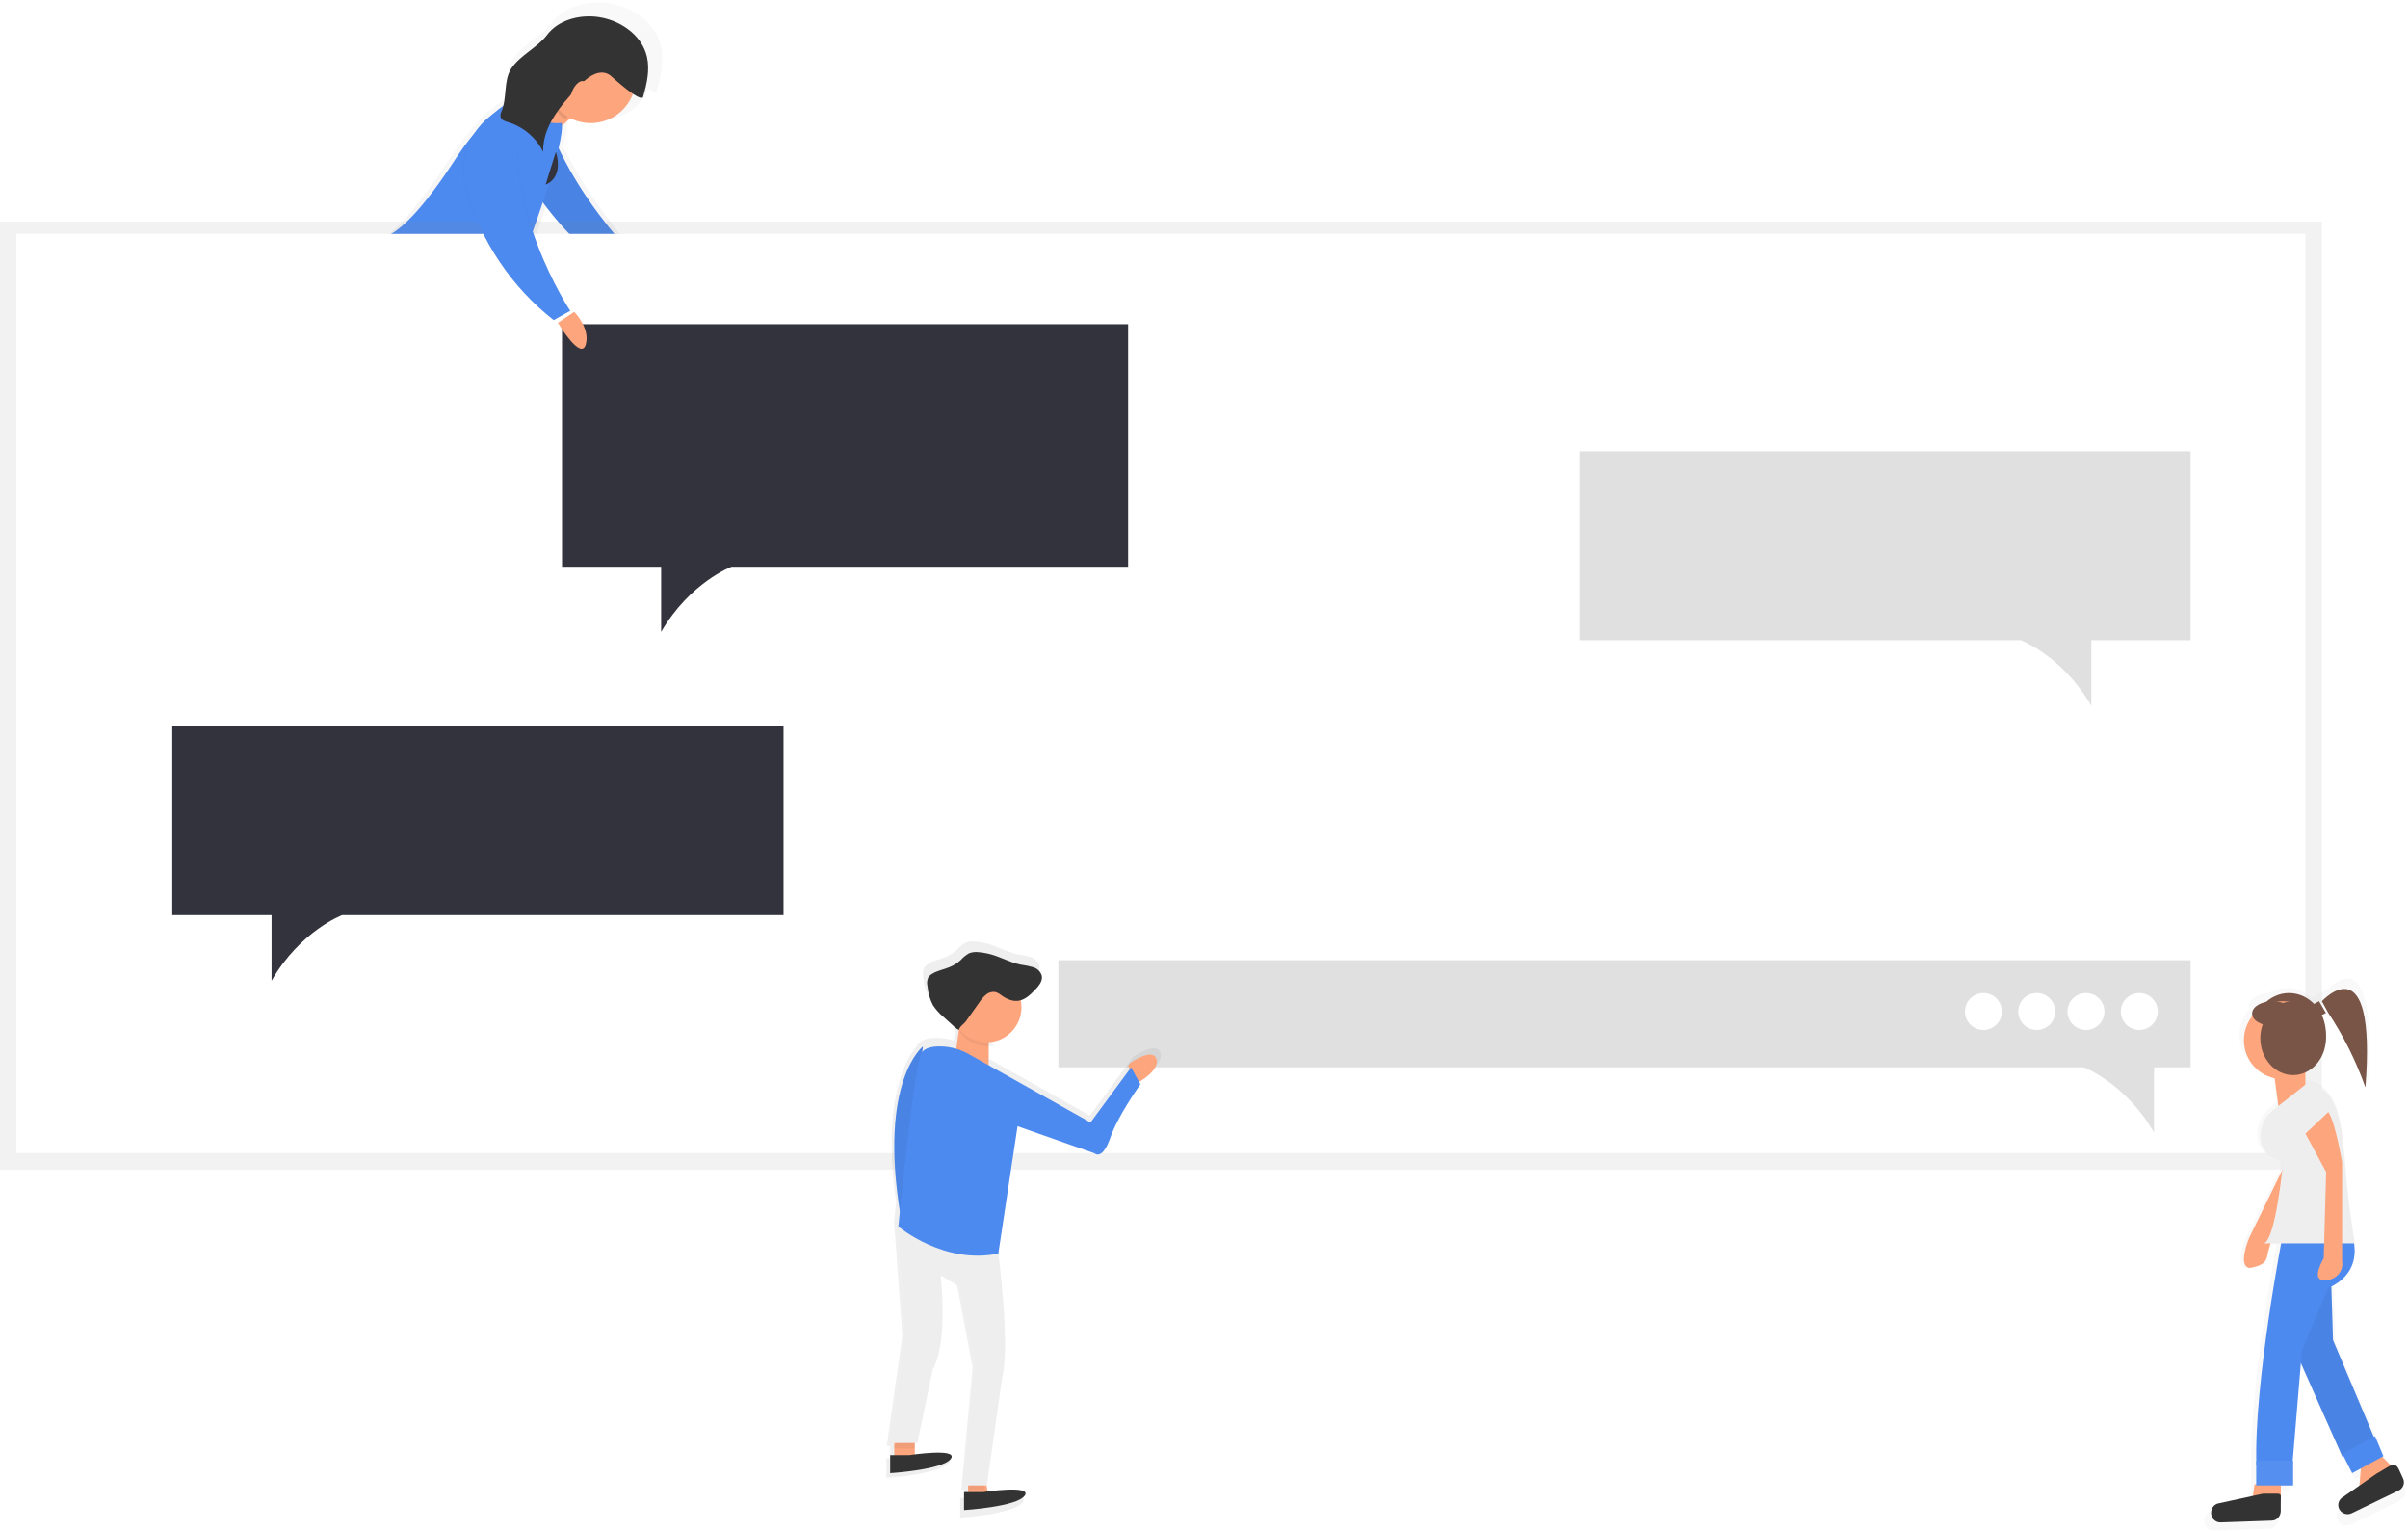 <?xml version="1.0" encoding="UTF-8"?>
<svg width="587px" height="373px" viewBox="0 0 587 373" version="1.1" xmlns="http://www.w3.org/2000/svg" xmlns:xlink="http://www.w3.org/1999/xlink">
    <!-- Generator: Sketch 48.2 (47327) - http://www.bohemiancoding.com/sketch -->
    <title>undraw_development_ouy3 (2)</title>
    <desc>Created with Sketch.</desc>
    <defs>
        <linearGradient x1="50%" y1="100.063%" x2="50%" y2="0.038%" id="linearGradient-1">
            <stop stop-color="#808080" stop-opacity="0.25" offset="0%"></stop>
            <stop stop-color="#808080" stop-opacity="0.12" offset="54%"></stop>
            <stop stop-color="#808080" stop-opacity="0.1" offset="100%"></stop>
        </linearGradient>
        <linearGradient x1="27782%" y1="25069%" x2="27782%" y2="24992%" id="linearGradient-2">
            <stop stop-color="#808080" stop-opacity="0.25" offset="0%"></stop>
            <stop stop-color="#808080" stop-opacity="0.12" offset="54%"></stop>
            <stop stop-color="#808080" stop-opacity="0.1" offset="100%"></stop>
        </linearGradient>
        <linearGradient x1="44550%" y1="44700%" x2="44550%" y2="8379%" id="linearGradient-3">
            <stop stop-color="#808080" stop-opacity="0.25" offset="0%"></stop>
            <stop stop-color="#808080" stop-opacity="0.12" offset="54%"></stop>
            <stop stop-color="#808080" stop-opacity="0.1" offset="100%"></stop>
        </linearGradient>
        <linearGradient x1="102223%" y1="74295%" x2="102223%" y2="53074%" id="linearGradient-4">
            <stop stop-color="#808080" stop-opacity="0.25" offset="0%"></stop>
            <stop stop-color="#808080" stop-opacity="0.12" offset="54%"></stop>
            <stop stop-color="#808080" stop-opacity="0.1" offset="100%"></stop>
        </linearGradient>
        <linearGradient x1="47763%" y1="62829%" x2="58350%" y2="62829%" id="linearGradient-5">
            <stop stop-color="#808080" stop-opacity="0.25" offset="0%"></stop>
            <stop stop-color="#808080" stop-opacity="0.12" offset="54%"></stop>
            <stop stop-color="#808080" stop-opacity="0.1" offset="100%"></stop>
        </linearGradient>
    </defs>
    <g id="Master-Copy" stroke="none" stroke-width="1" fill="none" fill-rule="evenodd" transform="translate(-753, -4646)">
        <g id="undraw_development_ouy3-(2)" transform="translate(753, 4646)" fill-rule="nonzero">
            <g id="Group" opacity="0.5" transform="translate(87, 0)">
                <path d="M50.339,35.718 C50.977,32.813 51.342,30.442 51.08,29.247 L50.818,29.285 L51.22,29.107 L52.306,28.109 L52.338,28.109 L53.232,27.289 C56.287,29.176 60.018,29.642 63.448,28.565 C66.877,27.487 69.663,24.974 71.076,21.682 C72.155,22.318 72.992,22.591 73.132,22.032 C73.962,19.486 74.41,16.832 74.461,14.156 C74.465,13.205 74.364,12.257 74.161,11.327 C72.8,5.295 66.586,1.252 60.404,0.68 C55.659,0.242 50.473,1.71 47.599,5.492 C45.108,8.772 40.21,10.971 38.019,14.455 C36.25,17.264 36.799,21.034 35.963,24.269 C35.055,24.856 34.181,25.493 33.344,26.176 C31.349,27.502 29.629,29.198 28.28,31.173 C26.128,33.666 24.152,36.304 22.366,39.068 C12.875,53.58 7.127,58.296 3.889,59.631 L31.109,59.803 C35.659,68.328 41.971,75.797 49.63,81.72 L49.796,81.631 L49.911,81.727 L54.42,79.241 C49.968,72.241 46.415,64.714 43.844,56.834 C44.482,55.054 45.306,52.639 46.188,49.956 C52.459,58.36 61.56,67.539 73.956,73.145 L75.968,69.586 C75.968,69.586 59.944,55.69 50.339,35.718 Z" id="Shape" fill="url(#linearGradient-1)"></path>
                <path d="M3.902,59.72 L0.345,59.72 C0.345,59.72 1.322,60.75 3.902,59.72 Z" id="Shape" fill="url(#linearGradient-2)"></path>
            </g>
            <path d="M131.136,47.682 C136.926,55.897 145.745,65.394 158.154,71 L160,67.741 C160,67.741 138.129,48.785 131.728,24 L131.085,24.555 C125.63,29.262 125.63,39.85 131.136,47.682 Z" id="Shape" fill="#4D8AF0"></path>
            <path d="M131.136,47.682 C136.926,55.897 145.745,65.394 158.154,71 L160,67.741 C160,67.741 138.129,48.785 131.728,24 L131.085,24.555 C125.63,29.262 125.63,39.85 131.136,47.682 Z" id="Shape" fill="#000000" opacity="0.05"></path>
            <polygon id="Shape" fill="#FDA57D" points="133.797 21 129.61 23.413 125 30.437 131.577 33 137.174 30.518 141 27.013"></polygon>
            <path d="M129.595,23.003 C129.595,23.003 121.687,22.37 110.941,38.886 C95.512,62.577 91,57.555 91,57.555 L129.374,57.795 C129.374,57.795 137.909,34.478 136.92,29.931 C136.927,29.906 129.545,31.356 129.595,23.003 Z" id="Shape" fill="#4D8AF0"></path>
            <path d="M133,20.013 C133.493,23.438 134.872,27.245 137.811,29 L140,27.058 L133,20 L133,20.013 Z" id="Shape" fill="#000000" opacity="0.1"></path>
            <circle id="Oval" fill="#FDA57D" transform="translate(144, 19) rotate(-89.64) translate(-144, -19) " cx="144" cy="19" r="11"></circle>
            <path d="M156.775,23.571 C157.662,20.435 158.433,17.131 157.72,13.911 C156.467,8.333 150.767,4.598 145.093,4.069 C140.737,3.664 135.975,5.023 133.341,8.52 C131.053,11.547 130.68,15.643 128.669,18.863 C126.806,21.845 123.625,23.939 122.243,27.165 C122.01,27.596 121.942,28.098 122.051,28.576 C122.301,29.316 123.182,29.574 123.927,29.799 C127.625,30.928 130.698,33.532 132.422,37 C132.21,30.972 136.553,25.864 140.653,21.452 C142.581,19.392 145.794,16.364 148.685,18.29 C149.077,18.599 156.287,25.298 156.775,23.571 Z" id="Shape" fill="#000000" opacity="0.1"></path>
            <path d="M135.497,37 C135.497,37 137.665,43.027 133,45" id="Shape" fill="#33333D"></path>
            <rect id="Rectangle-path" fill="url(#linearGradient-3)" x="0" y="54" width="566" height="231"></rect>
            <rect id="Rectangle-path" fill="#FFFFFF" x="4" y="57" width="558" height="224"></rect>
            <path d="M137,79 L137,138.11 L161.166,138.11 L161.166,154 C168.161,141.924 178.336,138.11 178.336,138.11 L275,138.11 L275,79 L137,79 Z" id="Shape" fill="#33333D"></path>
            <path d="M42,177 L42,223.021 L66.197,223.021 L66.197,239 C73.201,226.856 83.389,223.021 83.389,223.021 L191,223.021 L191,177 L42,177 Z" id="Shape" fill="#33333D"></path>
            <path d="M534,110 L534,156.021 L509.803,156.021 L509.803,172 C502.799,159.856 492.611,156.021 492.611,156.021 L385,156.021 L385,110 L534,110 Z" id="Shape" fill="#E0E0E0"></path>
            <path d="M534,234 L534,260.091 L525.097,260.091 L525.097,276 C518.101,263.909 507.926,260.091 507.926,260.091 L258,260.091 L258,234 L534,234 Z" id="Shape" fill="#E0E0E0"></path>
            <circle id="Oval" fill="#FFFFFF" cx="521.5" cy="246.5" r="4.5"></circle>
            <circle id="Oval" fill="#FFFFFF" cx="508.5" cy="246.5" r="4.5"></circle>
            <circle id="Oval" fill="#FFFFFF" cx="496.5" cy="246.5" r="4.5"></circle>
            <circle id="Oval" fill="#FFFFFF" cx="483.5" cy="246.5" r="4.5"></circle>
            <path d="M113.668,46.33 C117.279,58.886 124.733,69.971 134.966,78 L139,75.745 C139,75.745 121.824,50.05 127.01,25 L125.908,25.259 C121.443,26.299 117.6,29.148 115.284,33.135 C112.968,37.122 112.383,41.895 113.668,46.33 Z" id="Shape" fill="#000000" opacity="0.1"></path>
            <path d="M113.674,46.345 C117.284,58.895 124.737,69.975 134.967,78 L139,75.746 C139,75.746 121.815,50.038 127.026,25 L125.923,25.259 C121.451,26.295 117.602,29.145 115.283,33.136 C112.964,37.128 112.382,41.907 113.674,46.345 Z" id="Shape" fill="#4D8AF0"></path>
            <path d="M156.776,23.571 C157.662,20.435 158.433,17.131 157.72,13.911 C156.468,8.333 150.771,4.598 145.1,4.069 C140.746,3.664 135.987,5.023 133.354,8.52 C131.067,11.547 126.578,13.582 124.568,16.802 C122.706,19.784 123.643,23.932 122.243,27.165 C122.01,27.596 121.942,28.098 122.051,28.576 C122.301,29.316 123.181,29.574 123.926,29.799 C127.622,30.928 130.693,33.532 132.416,37 C132.204,30.972 136.546,25.864 140.643,21.452 C142.57,19.392 145.781,16.364 148.671,18.29 C149.082,18.593 156.288,25.291 156.776,23.571 Z" id="Shape" fill="#333333"></path>
            <path d="M136,78.668 C136,78.668 141.575,88.005 142.775,84.003 C143.975,80.002 139.987,76 139.987,76 L136,78.668 Z" id="Shape" fill="#FDA57D"></path>
            <ellipse id="Oval" fill="#FDA57D" transform="translate(141, 22.5) rotate(-63.43) translate(-141, -22.5) " cx="141" cy="22.5" rx="3" ry="1.5"></ellipse>
            <g id="Group" opacity="0.5" transform="translate(537, 238)" fill="url(#linearGradient-4)">
                <path d="M31.692,5.799 C38.603,17.081 40.346,25.815 40.346,25.815 C42.397,-10.312 31.276,2.554 30.199,3.163 L30.199,3.118 L26.481,5.242 C24.896,3.667 22.747,2.772 20.5,2.751 C18.908,2.755 17.351,3.211 16.013,4.063 C13.365,4.126 11.25,5.457 11.25,7.105 C11.253,7.371 11.309,7.634 11.417,7.878 C9.019,10.48 8.271,14.178 9.473,17.492 C10.675,20.805 13.63,23.19 17.154,23.692 L18.135,30.587 L16.583,31.792 C14.642,33.276 13.438,35.512 13.276,37.933 C13.128,40.468 14.192,43.409 19.045,44.905 C19.045,44.905 18.962,45.786 18.801,47.18 L10.596,63.406 C10.596,63.406 7.314,70.84 10.833,71.062 C15.891,70.194 15.013,68.235 15.673,66.492 L16.058,65.225 L17.981,65.225 C16.41,73.718 11.282,102.923 11.795,120.125 L11.795,125.1 L11.468,127.565 L2.019,130.367 C0.876,130.708 0.166,131.834 0.359,132.998 C0.552,134.163 1.589,135.006 2.782,134.968 L16.135,134.531 C17.413,134.487 18.427,133.451 18.429,132.186 L18.429,125.461 L20.833,125.461 L20.833,120.093 L23.25,91.451 L23.564,90.716 L23.853,94.437 L34.718,118.306 L37.135,122.482 L38.186,121.925 L37.853,125.848 L33.455,129.651 C32.664,130.331 32.417,131.443 32.846,132.389 C33.112,132.966 33.602,133.413 34.205,133.628 C34.809,133.842 35.475,133.807 36.051,133.53 L48.038,127.699 C49.187,127.138 49.68,125.779 49.154,124.625 L48.096,122.311 C47.787,121.638 47.173,121.149 46.442,120.993 L44.173,118.749 L44.955,118.331 L43.147,114.154 L32.282,89.094 L31.833,74.985 C35.246,72.971 37.062,69.095 36.41,65.218 L37.109,65.218 C37.109,65.218 35.571,56.345 34.769,46.718 L34.692,45.78 L34.692,44.335 C34.692,44.335 34.609,43.878 34.468,43.143 C33.615,33.636 32.295,26.03 25.09,25.187 L25.038,25.232 L25.038,22.297 C28.033,20.238 29.787,16.833 29.712,13.227 C29.718,11.307 29.237,9.416 28.314,7.726 L31.679,5.825 L31.692,5.799 Z" id="Shape"></path>
            </g>
            <ellipse id="Oval" fill="#795548" cx="558" cy="252" rx="9" ry="10"></ellipse>
            <polygon id="Shape" fill="#FDA57D" points="556 361 556 366 549 366 549.581 361.742"></polygon>
            <path d="M575.586,356.917 L575,364 L575.393,364 C578.172,364 580.855,362.981 582.932,361.135 L585,359.293 L579.704,354 L575.586,356.917 Z" id="Shape" fill="#FDA57D"></path>
            <polygon id="Shape" fill="#4D8AF0" points="560.145 324.245 560.715 331.789 571.003 355 579 350.939 568.718 326.565 568.143 308 559 308"></polygon>
            <polygon id="Shape" fill="#000000" opacity="0.05" points="560.145 324.245 560.715 331.789 571.003 355 579 350.939 568.718 326.565 568.143 308 559 308"></polygon>
            <path d="M557.878,282 L548.307,301.597 C548.307,301.597 545.224,308.791 548.529,309 C553.246,308.159 552.426,306.263 553.043,304.575 L559,283.713 L557.878,282 Z" id="Shape" fill="#FDA57D"></path>
            <circle id="Oval" fill="#FDA57D" cx="556.5" cy="253.5" r="9.5"></circle>
            <polygon id="Shape" fill="#FDA57D" points="562 267.464 555.59 271 554 259 562 259"></polygon>
            <path d="M556.447,301 C556.447,301 549.401,337.162 550.041,357 L558.811,357 L561.149,329.003 L567.555,313.836 C567.555,313.836 576.325,310.922 573.404,301 L556.447,301 Z" id="Shape" fill="#4D8AF0"></path>
            <rect id="Rectangle-path" fill="#4D8AF0" x="550" y="356" width="9" height="6"></rect>
            <rect id="Rectangle-path" fill="#FFFFFF" opacity="0.05" x="550" y="356" width="9" height="6"></rect>
            <polygon id="Shape" fill="#4D8AF0" points="571 354.263 573.391 359 581 354.867 578.967 350"></polygon>
            <path d="M551.249,364.092 L540.588,366.413 C539.645,366.71 539,367.623 539,368.657 C539,369.292 539.244,369.9 539.678,370.341 C540.112,370.783 540.698,371.02 541.301,370.999 L553.829,370.562 C555.029,370.519 555.981,369.483 555.981,368.22 L555.981,365.689 C555.981,364.385 556.223,364 554.995,364 L551.894,364 C551.676,363.997 551.458,364.028 551.249,364.092 Z" id="Shape" fill="#333333"></path>
            <path d="M562.417,264 L554.198,270.467 C552.33,271.917 551.17,274.097 551.012,276.456 C550.872,278.941 551.898,281.796 556.549,283.248 C556.549,283.248 554.803,301.866 551.898,303 L574,303 C574,303 572.515,294.379 571.751,284.969 C570.859,274.112 570.215,264.937 562.417,264 Z" id="Shape" fill="#EEEEEE"></path>
            <path d="M562,276.259 L567.043,285.606 L566.454,306.629 C566.454,306.629 563.656,311.3 565.896,311.888 C568.135,312.477 571.497,310.717 570.938,307.218 L570.938,283.265 C570.938,283.265 569.257,273.335 567.577,271 L562,276.259 Z" id="Shape" fill="#FDA57D"></path>
            <path d="M579.349,359.111 L570.782,365.081 C570.025,365.727 569.788,366.785 570.201,367.684 C570.453,368.236 570.923,368.663 571.502,368.868 C572.08,369.073 572.719,369.038 573.271,368.771 L584.731,363.23 C585.83,362.699 586.302,361.407 585.799,360.31 L584.788,358.111 C584.27,356.987 583.651,356.745 582.507,357.254 L579.349,359.118 C579.146,359.198 579.513,358.969 579.349,359.111 Z" id="Shape" fill="#333333"></path>
            <polygon id="Shape" fill="#795548" points="567 246.867 564.652 248 563 245.209 565.319 244"></polygon>
            <path d="M566,243.998 C566,243.998 579.402,229.297 576.62,265 C574.315,258.509 571.234,252.347 567.449,246.659 L566,243.998 Z" id="Shape" fill="#795548"></path>
            <ellipse id="Oval" fill="#795548" cx="559" cy="253" rx="8" ry="9"></ellipse>
            <ellipse id="Oval" fill="#795548" cx="554" cy="247" rx="5" ry="3"></ellipse>
            <g id="Group" opacity="0.5" transform="translate(216, 229)" fill="url(#linearGradient-5)">
                <path d="M66.893,27.52 C65.938,24.643 60.262,28.53 60.262,28.53 L59.794,29.165 L49.681,42.865 L25.005,28.994 L25.005,22.782 C27.356,22.519 29.494,21.293 30.915,19.394 C32.337,17.494 32.915,15.089 32.514,12.747 C33.74,12.143 34.819,11.276 35.674,10.207 C36.534,9.286 37.457,8.174 37.368,6.948 C37.383,6.753 37.372,6.557 37.337,6.364 C37.046,5.332 36.249,4.521 35.226,4.217 C34.22,3.926 33.193,3.713 32.154,3.582 C29.708,3.099 27.495,1.816 25.106,1.086 C24.021,0.757 22.905,0.544 21.775,0.451 C20.967,0.336 20.143,0.428 19.379,0.718 C18.608,1.167 17.914,1.74 17.325,2.414 C16.535,3.152 15.624,3.747 14.633,4.173 C13.153,4.808 11.472,5.062 10.157,5.958 C9.787,6.181 9.476,6.493 9.254,6.866 C9.063,7.26 8.98,7.699 9.013,8.136 C9.008,8.528 9.037,8.919 9.102,9.305 C9.239,10.968 9.692,12.589 10.436,14.081 C11.175,15.224 12.083,16.247 13.128,17.117 L15.372,19.181 C15.808,19.66 16.332,20.05 16.914,20.331 C16.912,20.012 17.037,19.705 17.262,19.48 L16.535,24.561 C15.182,24.149 13.777,23.935 12.363,23.926 C10.467,23.926 8.527,24.249 7.686,25.558 C7.638,25.637 7.595,25.72 7.56,25.806 C4.93,28.943 -1.1,39.105 2.446,63.78 C2.143,66.797 1.959,68.709 1.959,68.709 L1.959,69.014 L1.959,69.242 L1.997,69.274 L3.969,96.521 L0.177,123.375 L1.024,123.375 L1.024,126.36 L0.07,126.36 L0.07,131.155 C0.07,131.155 13.343,130.304 15.34,127.345 C17.015,124.868 8.678,125.839 5.796,126.246 L5.796,124.455 L5.847,124.455 L5.847,123.445 L6.852,123.445 L10.644,105.223 C14.569,98.401 12.54,81.354 12.54,81.354 L17.313,84.232 L21.105,104.264 L18.324,133.982 L19.171,133.982 L19.171,136.059 L18.058,136.059 L18.058,140.854 C18.058,140.854 31.332,140.003 33.329,137.043 C34.998,134.566 26.674,135.538 23.785,135.944 L23.463,134.039 L24.044,134.039 L27.837,107.185 C29.733,99.913 27.154,78.56 26.813,75.829 L31.547,44.421 L31.477,44.332 L31.547,43.888 L50.636,50.601 C50.636,50.601 52.532,52.507 54.504,46.79 C56.337,41.462 61.368,34.316 62.019,33.408 L62.089,33.313 C62.089,33.313 67.847,30.398 66.893,27.52 Z" id="Shape"></path>
            </g>
            <polygon id="Shape" fill="#FDA57D" points="218 351 218 356 223 356 223 349"></polygon>
            <polygon id="Shape" fill="#FDA57D" points="236 360 236 366 241 365 240 359"></polygon>
            <path d="M225,255 C225,255 214.122,263.343 219.487,296 L225,255 Z" id="Shape" fill="#4D8AF0"></path>
            <path d="M225,255 C225,255 214.122,263.343 219.487,296 L225,255 Z" id="Shape" fill="#000000" opacity="0.05"></path>
            <polygon id="Shape" fill="#000000" opacity="0.05" points="240 363 239.553 360 236 361 236 363"></polygon>
            <polygon id="Shape" fill="#000000" opacity="0.05" points="218 353 223 353 223 350 218 351.995"></polygon>
            <polygon id="Shape" fill="#FDA57D" points="233.889 250 233 256.413 241 261 241 251.832"></polygon>
            <path d="M217,351.656 L220.764,325.276 L218.805,298 L243.28,304.587 C243.28,304.587 246.314,328.016 244.323,335.646 L240.559,362 L234.912,362 L237.736,332.823 L233.971,313.158 L229.266,310.335 C229.266,310.335 231.25,327.068 227.384,333.764 L223.619,351.649 L217,351.656 Z" id="Shape" fill="#EEEEEE"></path>
            <path d="M281.896,258.071 C280.968,255.166 275.454,259.092 275.454,259.092 L275,259.751 L277.189,264 L277.259,263.901 C277.259,263.901 282.823,260.976 281.896,258.071 Z" id="Shape" fill="#FDA57D"></path>
            <path d="M233.958,255.657 C233.958,255.657 226.47,253.675 224.597,256.596 C222.725,259.518 219,298.895 219,298.895 C219,298.895 230.131,308.291 243.345,305.472 L248,274.469 L233.958,255.657 Z" id="Shape" fill="#000000" opacity="0.05"></path>
            <path d="M265.836,273.537 L236.218,256.918 C234.077,255.703 231.667,255.044 229.208,255 C227.335,255 225.436,255.32 224.62,256.598 C222.747,259.519 219,298.895 219,298.895 C219,298.895 230.139,308.291 243.361,305.472 L248.044,274.458 L266.804,281.054 C266.804,281.054 268.678,282.934 270.627,277.347 C272.424,272.125 277.363,265.125 278,264.23 L275.725,260.114 L265.836,273.537 Z" id="Shape" fill="#4D8AF0"></path>
            <path d="M234,251.557 C235.687,253.731 238.273,255.001 241.01,255 C241.341,255 241.671,254.982 242,254.946 L242,252.997 L234.081,251 L234,251.557 Z" id="Shape" fill="#000000" opacity="0.05"></path>
            <circle id="Oval" fill="#FDA57D" cx="240.5" cy="245.5" r="8.5"></circle>
            <path d="M217,354.613 L217,359 C217,359 229.832,358.218 231.787,355.491 C233.741,352.763 221.625,354.613 221.625,354.613 L217,354.613 Z" id="Shape" fill="#333333"></path>
            <path d="M235,363.613 L235,368 C235,368 247.832,367.218 249.787,364.491 C251.741,361.763 239.625,363.613 239.625,363.613 L235,363.613 Z" id="Shape" fill="#333333"></path>
            <path d="M235.446,248.871 L238.758,244.196 C239.212,243.48 239.779,242.841 240.436,242.3 C241.11,241.755 242.007,241.558 242.852,241.77 C243.331,241.963 243.776,242.229 244.171,242.559 C245.408,243.45 246.933,244.107 248.438,243.823 C249.944,243.539 251.225,242.332 252.32,241.176 C253.23,240.222 254.21,239.053 253.96,237.764 C253.663,236.779 252.879,236.011 251.878,235.723 C250.886,235.435 249.873,235.224 248.848,235.092 C246.433,234.624 244.248,233.379 241.891,232.678 C240.821,232.353 239.719,232.142 238.604,232.046 C237.807,231.935 236.994,232.024 236.24,232.305 C235.479,232.741 234.796,233.296 234.216,233.948 C233.436,234.664 232.536,235.241 231.557,235.654 C230.096,236.286 228.469,236.519 227.143,237.379 C226.778,237.593 226.473,237.893 226.252,238.25 C225.981,238.908 225.927,239.633 226.099,240.323 C226.235,241.933 226.683,243.503 227.418,244.947 C228.147,246.053 229.041,247.043 230.071,247.885 L232.281,249.888 C232.712,250.352 233.23,250.729 233.806,251 C233.71,250.305 235.029,249.458 235.446,248.871 Z" id="Shape" fill="#000000" opacity="0.05"></path>
            <path d="M235.446,248.903 L238.758,244.229 C239.212,243.514 239.779,242.875 240.436,242.335 C241.11,241.789 242.007,241.593 242.852,241.804 C243.331,241.997 243.776,242.264 244.171,242.594 C245.408,243.484 246.933,244.141 248.438,243.857 C249.944,243.573 251.225,242.366 252.32,241.211 C253.23,240.257 254.21,239.088 253.96,237.8 C253.674,236.801 252.888,236.017 251.878,235.722 C250.886,235.434 249.873,235.223 248.848,235.091 C246.433,234.623 244.248,233.379 241.891,232.678 C240.821,232.353 239.719,232.142 238.604,232.046 C237.807,231.935 236.994,232.024 236.24,232.305 C235.479,232.741 234.796,233.295 234.216,233.947 C233.436,234.663 232.536,235.24 231.557,235.653 C230.096,236.284 228.469,236.518 227.143,237.377 C226.778,237.593 226.472,237.895 226.252,238.255 C225.981,238.912 225.927,239.637 226.099,240.326 C226.235,241.936 226.683,243.506 227.418,244.949 C228.147,246.055 229.041,247.045 230.071,247.886 L232.281,249.888 C232.712,250.352 233.23,250.729 233.806,251 C233.71,250.337 235.029,249.491 235.446,248.903 Z" id="Shape" fill="#333333"></path>
        </g>
    </g>
</svg>